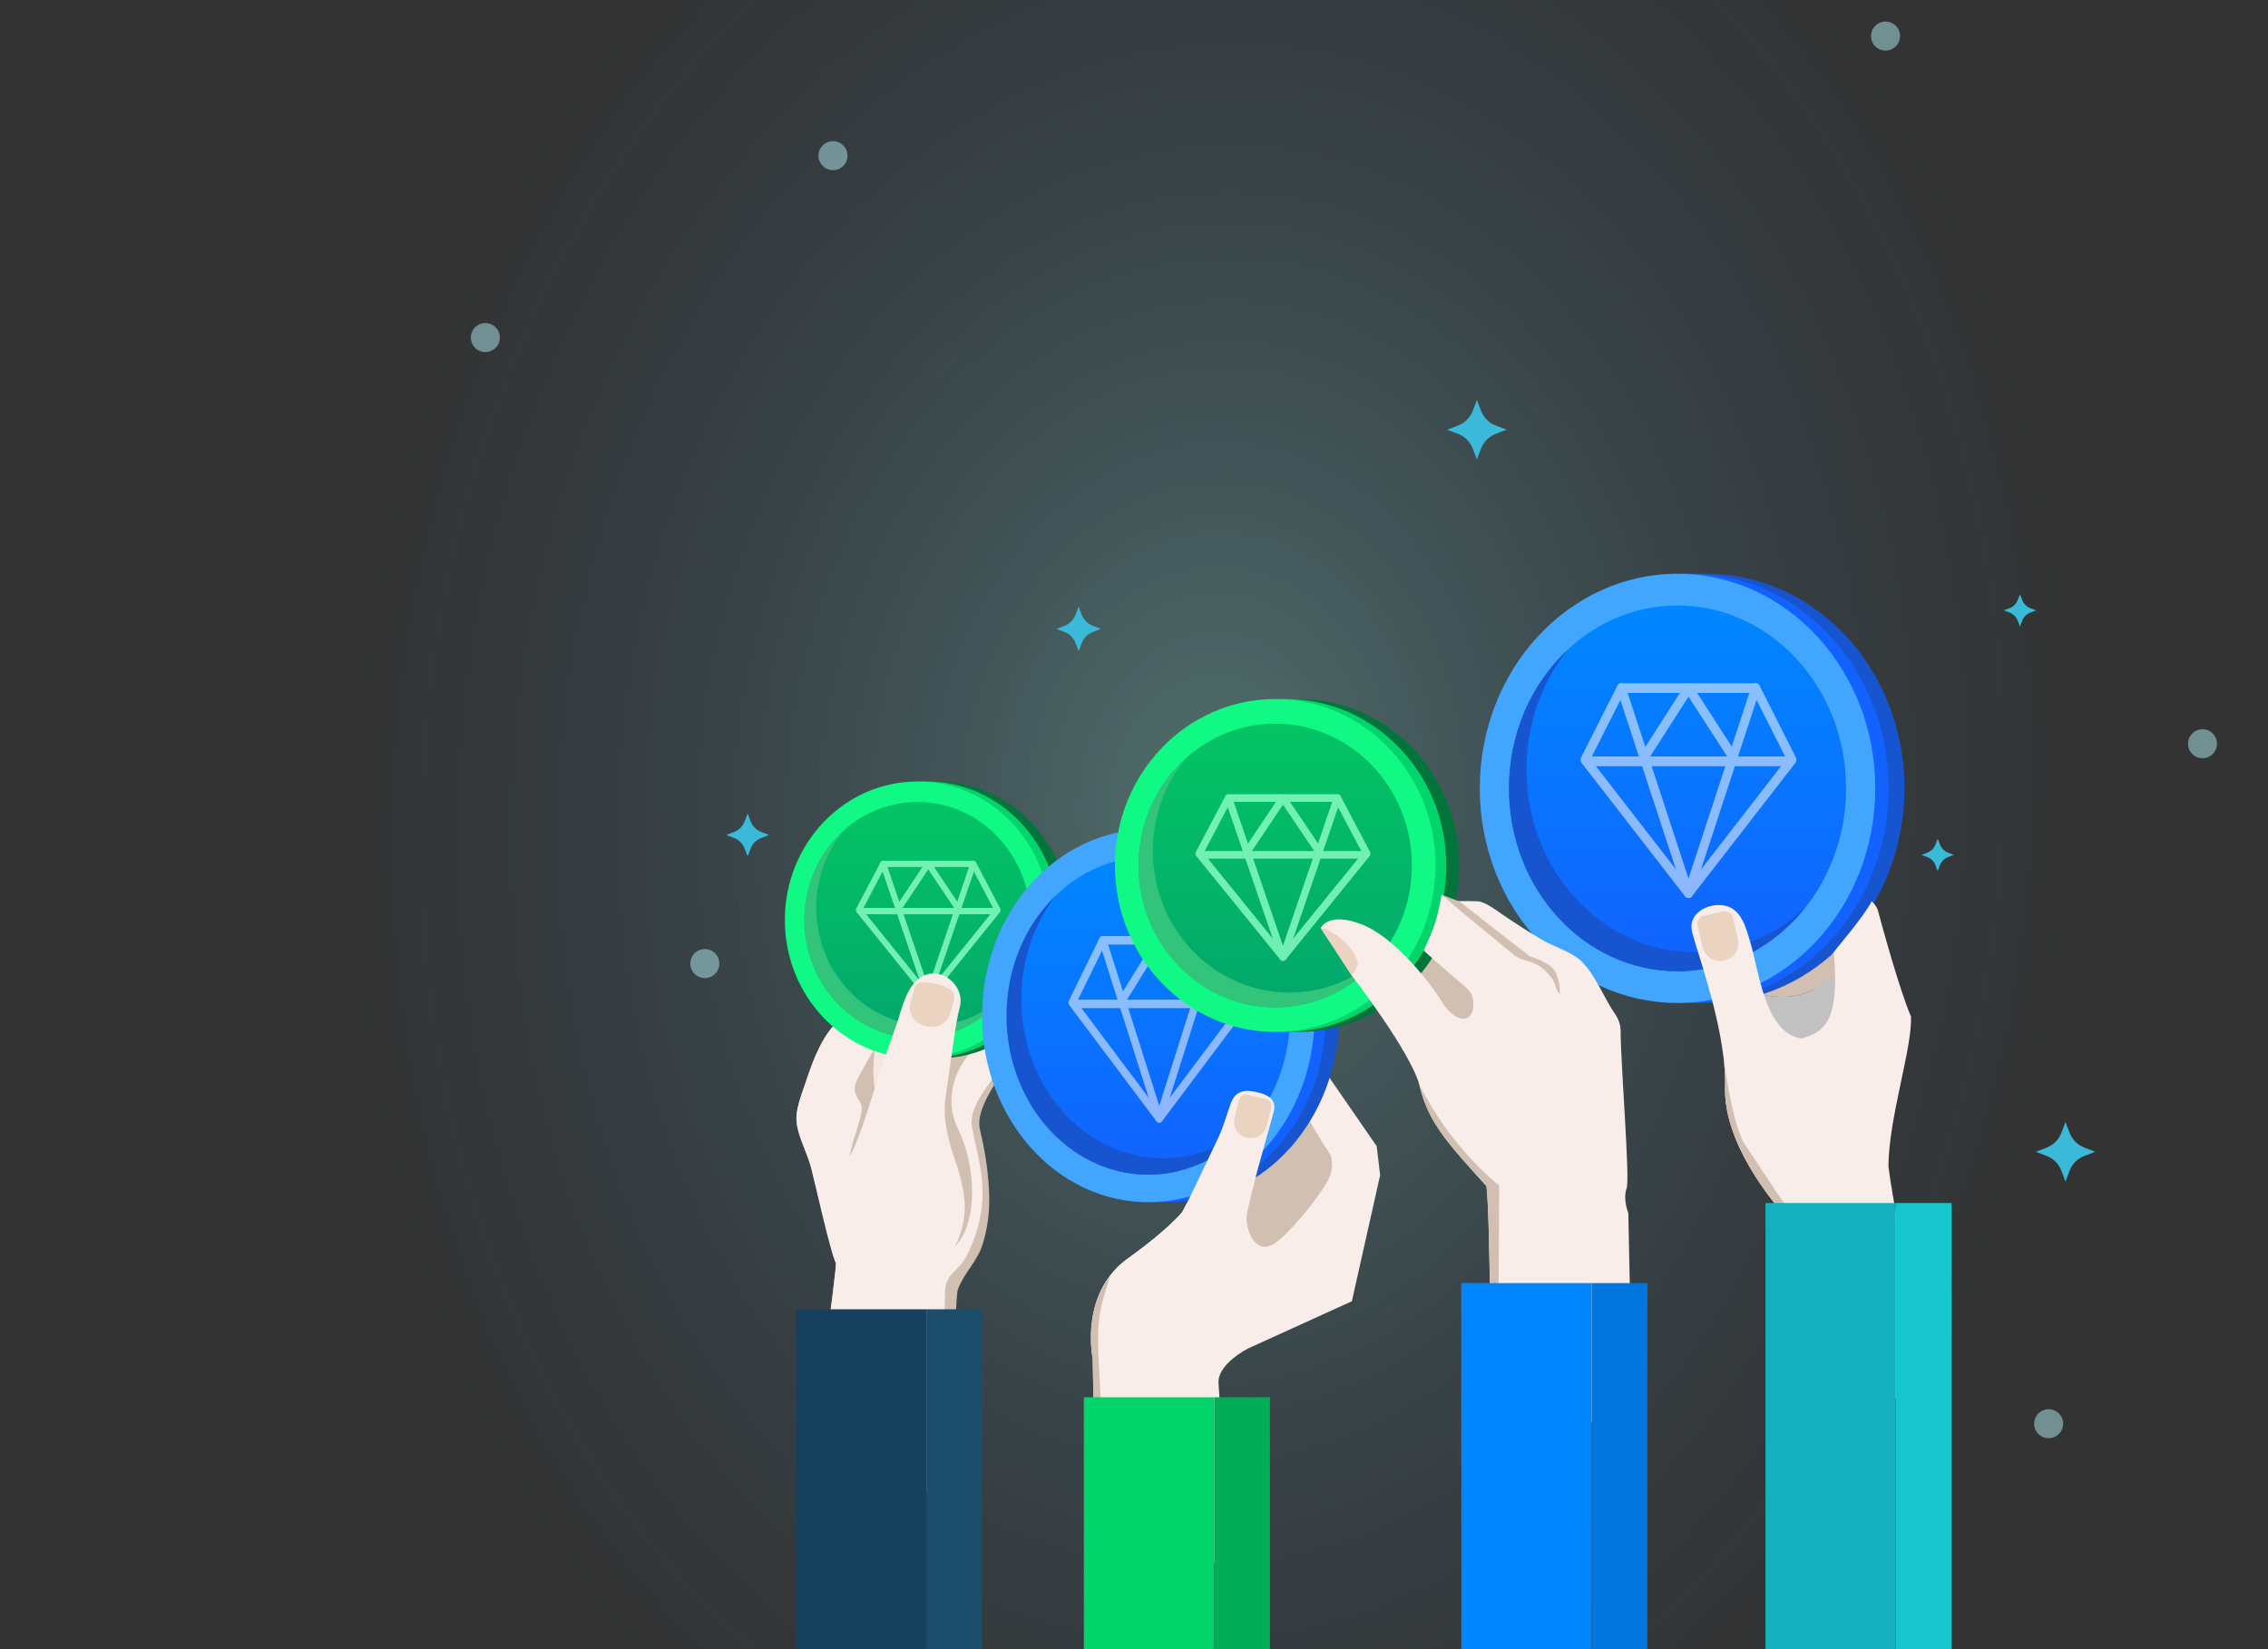<svg width="737" height="536" viewBox="0 0 737 536" fill="none" xmlns="http://www.w3.org/2000/svg">
<rect x="0" y="0" width="737" height="536" fill="#333333" stroke="none"/>
<rect opacity="0.3" y="-47" width="788" height="617" fill="url(#paint0_radial)"/>
<g style="mix-blend-mode:overlay" opacity="0.5">
<path d="M229.054 317.889C229.987 317.887 230.898 317.608 231.672 317.088C232.446 316.568 233.049 315.83 233.404 314.968C233.759 314.105 233.85 313.157 233.667 312.243C233.483 311.328 233.033 310.489 232.373 309.83C231.712 309.172 230.872 308.724 229.957 308.543C229.042 308.362 228.094 308.456 227.233 308.814C226.371 309.171 225.635 309.776 225.117 310.551C224.6 311.327 224.323 312.238 224.323 313.171C224.323 313.792 224.446 314.406 224.684 314.98C224.922 315.553 225.27 316.074 225.71 316.512C226.149 316.95 226.671 317.297 227.245 317.534C227.819 317.77 228.434 317.891 229.054 317.889Z" fill="#B2EBF2"/>
</g>
<g style="mix-blend-mode:overlay" opacity="0.5">
<path d="M270.683 55.313C271.616 55.313 272.528 55.036 273.304 54.518C274.08 53.999 274.685 53.263 275.042 52.4C275.399 51.538 275.492 50.59 275.31 49.675C275.128 48.759 274.679 47.919 274.019 47.259C273.359 46.599 272.518 46.15 271.603 45.968C270.688 45.786 269.739 45.879 268.877 46.236C268.015 46.593 267.278 47.198 266.76 47.974C266.242 48.75 265.965 49.662 265.965 50.595C265.965 51.846 266.462 53.046 267.347 53.931C268.232 54.816 269.432 55.313 270.683 55.313Z" fill="#B2EBF2"/>
</g>
<g style="mix-blend-mode:overlay" opacity="0.5">
<path d="M157.718 114.436C158.651 114.436 159.563 114.159 160.339 113.641C161.115 113.122 161.72 112.386 162.077 111.523C162.434 110.661 162.527 109.713 162.345 108.798C162.163 107.882 161.714 107.042 161.054 106.382C160.394 105.722 159.554 105.273 158.638 105.091C157.723 104.909 156.775 105.002 155.913 105.359C155.05 105.716 154.314 106.321 153.795 107.097C153.277 107.873 153 108.785 153 109.718C153 110.969 153.497 112.169 154.382 113.054C155.267 113.939 156.467 114.436 157.718 114.436Z" fill="#B2EBF2"/>
</g>
<g style="mix-blend-mode:overlay" opacity="0.5">
<path d="M715.718 246.436C716.651 246.436 717.563 246.159 718.339 245.641C719.115 245.122 719.72 244.386 720.077 243.523C720.434 242.661 720.527 241.713 720.345 240.798C720.163 239.882 719.714 239.042 719.054 238.382C718.394 237.722 717.554 237.273 716.638 237.091C715.723 236.909 714.775 237.002 713.912 237.359C713.05 237.716 712.314 238.321 711.795 239.097C711.277 239.873 711 240.785 711 241.718C710.998 242.338 711.119 242.952 711.356 243.525C711.592 244.099 711.94 244.619 712.378 245.058C712.816 245.496 713.337 245.844 713.91 246.08C714.484 246.317 715.098 246.438 715.718 246.436Z" fill="#B2EBF2"/>
</g>
<g style="mix-blend-mode:overlay" opacity="0.5">
<path d="M665.718 467.436C666.651 467.436 667.563 467.159 668.339 466.641C669.115 466.122 669.72 465.386 670.077 464.523C670.434 463.661 670.527 462.713 670.345 461.798C670.163 460.882 669.714 460.042 669.054 459.382C668.394 458.722 667.554 458.273 666.638 458.091C665.723 457.909 664.775 458.002 663.912 458.359C663.05 458.716 662.314 459.321 661.795 460.097C661.277 460.873 661 461.785 661 462.718C661 463.969 661.497 465.169 662.382 466.054C663.267 466.939 664.467 467.436 665.718 467.436Z" fill="#B2EBF2"/>
</g>
<g style="mix-blend-mode:overlay" opacity="0.5">
<path d="M612.718 16.436C613.651 16.436 614.563 16.159 615.339 15.641C616.115 15.122 616.72 14.386 617.077 13.523C617.434 12.661 617.527 11.713 617.345 10.798C617.163 9.882 616.714 9.042 616.054 8.382C615.394 7.722 614.554 7.273 613.638 7.091C612.723 6.909 611.775 7.002 610.912 7.359C610.05 7.716 609.314 8.321 608.795 9.097C608.277 9.873 608 10.785 608 11.718C607.998 12.338 608.119 12.952 608.356 13.525C608.592 14.099 608.94 14.62 609.378 15.058C609.817 15.496 610.337 15.844 610.91 16.08C611.484 16.317 612.098 16.438 612.718 16.436Z" fill="#B2EBF2"/>
</g>
<path d="M262.796 478.083C262.796 478.083 282.515 488.125 304.567 484.418C305.55 484.249 306.54 484.052 307.537 483.833C308.205 483.685 308.872 483.523 309.532 483.354C310.02 483.22 309.949 422.858 311.269 419.116C313.135 413.88 317.555 409.968 319.234 404.647C320.799 399.686 321.509 394.809 321.459 389.594C321.373 381.989 320.189 374.434 318.423 367.042C318.308 366.576 318.251 366.097 318.23 365.611C317.928 359.783 323.389 352.249 326.288 347.478C328.943 343.115 332.617 339.697 335.488 335.553C335.904 334.961 336.284 334.362 336.65 333.749C338.272 331.043 339.721 325.771 338.049 322.769C337.992 322.663 337.856 322.529 337.64 322.374C336.047 321.183 330.63 318.801 329.984 319.337C329.804 319.485 323.884 324.369 323.884 324.369L319.88 327.322L309.253 317.779C309.253 317.779 296.659 322.233 286.397 325.969C279.645 328.442 273.911 330.578 273.438 330.937C267.252 335.694 264.016 345.406 262.58 349.521C259.172 359.367 257.923 362.242 259.445 367.704C260.715 372.257 262.602 375.555 263.743 380.15C266.011 389.326 267.991 398.615 270.61 407.699C270.661 407.861 271.543 410.504 271.601 410.461C272.411 409.714 262.796 478.083 262.796 478.083Z" fill="#D1BFB1"/>
<path d="M262.79 478.083C262.79 478.083 282.509 488.125 304.56 484.418C305.544 484.249 306.534 484.052 307.531 483.833C307.61 483.615 307.768 483.411 307.732 483.185C306.397 475.172 306.763 421.124 307.237 418.376C307.689 415.648 309.289 413.88 311.234 412.089C313.057 410.412 314.155 408.129 315.195 405.888C317.47 400.968 318.826 395.641 319.214 390.249C319.802 382.053 317.405 374.385 315.862 366.45C314.757 360.748 320.089 353.983 323.211 349.691C326.892 344.63 330.566 339.584 334.247 334.524C335.74 332.48 337.268 330.345 337.742 327.871C338.201 325.461 337.369 323.171 335.524 321.536C334.706 320.803 331.097 318.421 329.978 319.33C329.798 319.478 323.878 324.362 323.878 324.362L319.874 327.315L309.246 317.779C309.246 317.779 274.608 330.035 273.439 330.937C267.253 335.694 264.017 345.406 262.581 349.521C259.173 359.367 257.924 362.242 259.446 367.704C260.716 372.257 262.603 375.555 263.744 380.15C266.012 389.326 267.992 398.615 270.611 407.699C270.661 407.861 271.544 410.504 271.602 410.461C272.405 409.714 262.79 478.083 262.79 478.083Z" fill="#F8EDE8"/>
<path d="M275.131 396.161C274.772 395.195 274.549 394.159 274.47 393.046C274.025 386.618 275.26 379.641 276.623 373.369C277.463 369.521 279.063 365.814 279.852 361.987C280.634 358.224 279.034 358.485 277.9 355.053C277.003 352.346 279.974 348.611 281.151 346.137C282.041 344.27 285.521 339.224 285.098 337.131C285.134 337.3 288.363 353.34 288.363 353.34C291.7 351.437 295.036 349.548 298.373 347.646C301.696 345.757 305.018 343.875 308.341 341.986C311.024 340.457 312.574 337.518 315.014 335.531C317.468 333.536 320.274 331.958 323.274 330.915C324.034 330.647 324.838 330.414 325.649 330.464C326.46 330.513 327.292 330.908 327.665 331.612C328.153 332.55 327.701 333.741 326.919 334.453C326.137 335.178 325.089 335.538 324.099 335.954C319.226 337.998 315.107 341.662 312.424 346.13C308.879 352.043 307.982 359.88 310.996 366.131C313.321 370.952 314.878 376.132 315.495 381.431C316.342 388.754 316.048 397.866 311.29 403.991C307.867 408.395 302.263 408.994 297.039 409.044C292.424 409.086 287.896 407.641 283.986 405.273C280.182 402.962 276.594 400.136 275.131 396.161Z" fill="#D1BFB1"/>
<path d="M289.466 354.405C299.232 345.321 323.702 338.45 335.485 335.546C335.901 334.954 336.281 334.355 336.647 333.742C338.269 331.036 339.719 325.764 338.047 322.762C337.989 322.656 337.853 322.522 337.638 322.367C336.044 321.176 330.627 318.794 329.981 319.33C329.801 319.478 323.881 324.362 323.881 324.362L319.877 327.315L309.242 317.779C309.242 317.779 296.649 322.233 286.387 325.969C283.546 342.009 281.271 362.017 289.466 354.405Z" fill="#F4E7E1"/>
<path d="M347.609 298.997C347.609 323.854 328.31 344.002 304.507 344.002C280.704 344.002 261.406 323.854 261.406 298.997C261.406 274.142 280.704 253.994 304.507 253.994C328.31 253.994 347.609 274.142 347.609 298.997Z" fill="#00743A"/>
<path d="M344.134 298.997C344.134 323.854 324.836 344.002 301.035 344.002C277.23 344.002 257.934 323.854 257.934 298.997C257.934 274.142 277.23 253.994 301.035 253.994C324.836 253.994 344.134 274.142 344.134 298.997Z" fill="#00D46A"/>
<path d="M341.241 298.997C341.241 323.854 321.943 344.002 298.14 344.002C274.337 344.002 255.041 323.854 255.041 298.997C255.041 274.142 274.337 253.994 298.14 253.994C321.943 253.994 341.241 274.142 341.241 298.997Z" fill="#11F985"/>
<path d="M334.872 298.998C334.872 320.181 318.427 337.351 298.139 337.351C277.854 337.351 261.406 320.181 261.406 298.998C261.406 277.817 277.854 260.645 298.139 260.645C318.427 260.647 334.872 277.817 334.872 298.998Z" fill="url(#paint1_linear)"/>
<path d="M301.959 333.359C281.674 333.359 265.228 316.192 265.228 295.006C265.228 285.43 268.596 276.683 274.154 269.963C266.35 276.994 261.406 287.389 261.406 298.997C261.406 320.18 277.854 337.35 298.139 337.35C309.256 337.35 319.209 332.188 325.947 324.04C319.509 329.843 311.13 333.359 301.959 333.359Z" fill="#33C47B"/>
<g opacity="0.8" clip-path="url(#clip0)">
<path d="M301.64 324.786C301.352 324.786 301.077 324.653 300.889 324.422L278.343 296.454C278.082 296.131 278.039 295.672 278.233 295.304L286.138 280.273C286.31 279.945 286.64 279.74 286.996 279.74H316.283C316.642 279.74 316.971 279.945 317.142 280.273L325.045 295.304C325.241 295.674 325.196 296.131 324.935 296.454L302.389 324.422C302.203 324.653 301.928 324.786 301.64 324.786ZM280.278 295.672L301.64 322.173L323.002 295.672L315.703 281.788H287.577L280.278 295.672Z" fill="#8DFFC6"/>
<path d="M323.694 297.145H279.582C279.041 297.145 278.602 296.687 278.602 296.121C278.602 295.556 279.041 295.098 279.582 295.098H323.694C324.235 295.098 324.675 295.556 324.675 296.121C324.675 296.687 324.235 297.145 323.694 297.145Z" fill="#8DFFC6"/>
<path d="M311.562 296.569C311.254 296.569 310.95 296.417 310.76 296.133L301.642 282.552L292.639 296.061C292.333 296.526 291.719 296.639 291.276 296.317C290.829 295.994 290.721 295.357 291.031 294.892L300.834 280.178C301.016 279.904 301.316 279.74 301.636 279.74H301.638C301.957 279.74 302.255 279.902 302.44 280.176L312.364 294.958C312.676 295.422 312.568 296.059 312.125 296.383C311.956 296.508 311.758 296.569 311.562 296.569Z" fill="#8DFFC6"/>
<path d="M301.639 324.787C301.223 324.787 300.855 324.515 300.715 324.107L286.072 281.109C285.892 280.575 286.158 279.989 286.666 279.801C287.18 279.604 287.739 279.889 287.919 280.421L301.639 320.708L315.359 280.421C315.539 279.891 316.098 279.608 316.612 279.801C317.121 279.989 317.388 280.575 317.206 281.109L302.562 324.107C302.423 324.515 302.054 324.787 301.639 324.787Z" fill="#8DFFC6"/>
</g>
<path d="M276.088 375.78C271.316 382.665 272.221 390.594 274.373 398.339C275.328 401.771 276.734 405.203 279.253 407.769C282.848 411.433 290.591 410.144 295.248 412.025C306.902 416.747 313.417 402.095 313.496 392.849C313.547 387.373 312.054 381.954 310.267 376.816C308.093 370.565 306.285 363.221 307.268 356.604C307.842 352.777 308.337 348.936 308.932 345.102C309.851 339.147 310.447 332.917 311.946 327.088C313.432 321.281 307.347 314.812 301.147 316.743C294.631 318.772 293.102 328.096 291.151 333.523C289.199 338.921 287.29 344.327 285.417 349.753C285.41 349.76 279.145 371.368 276.088 375.78Z" fill="#F8EDE8"/>
<path d="M310.091 324.713C309.696 326.101 309.18 327.962 308.756 329.491C307.974 332.282 304.996 334.178 301.681 333.727C297.555 333.163 294.842 329.547 295.782 326.214L297.167 321.231C297.533 319.949 298.839 319.089 300.368 319.181C301.516 319.244 302.858 319.42 304.314 319.801C305.922 320.216 307.278 320.78 308.383 321.337C309.747 322.028 310.45 323.43 310.091 324.713Z" fill="#EAD4C1"/>
<path d="M301.018 425.535H258.666V536.999H301.018V425.535Z" fill="#16405E"/>
<path d="M319.141 425.535H301.021V536.999H319.141V425.535Z" fill="#1C4D6B"/>
<path d="M396.591 370.895C396.591 370.895 383.165 359.929 382.505 354.685C382.117 351.669 383.832 349.4 385.354 348.011C386.451 347.011 388.145 346.996 389.272 347.969L406.515 362.868L426.299 359.527L436.087 382.439L418.248 413.37C418.248 413.37 397.667 406.069 397.431 405.005C397.194 403.948 402.325 376.096 402.325 376.096L396.591 370.895Z" fill="#D1BFB1"/>
<path d="M395.847 343.254C395.847 343.254 388.93 343.078 391.362 351.768C393.802 360.457 418.681 376.519 418.681 376.519C418.681 376.519 428.239 367.082 428.526 366.307C428.813 365.524 395.847 343.254 395.847 343.254Z" fill="#D1BFB1"/>
<path d="M448.485 381.965L439.293 422.926L405.616 438.247C401.346 440.467 395.627 444.872 395.957 449.608L400.069 508.222L357.365 507.151C356.167 507.123 355.076 441.595 355.076 441.595C355.076 441.595 353.498 434.195 355.514 425.773C355.564 425.59 355.607 425.399 355.665 425.216C355.708 425.026 355.765 424.829 355.815 424.645C355.873 424.462 355.923 424.272 355.98 424.074C356.088 423.701 356.203 423.327 356.339 422.94C356.411 422.75 356.468 422.559 356.533 422.369C356.676 421.981 356.82 421.608 356.978 421.227C357.057 421.037 357.129 420.84 357.215 420.649C357.351 420.332 357.494 420.008 357.638 419.684C357.76 419.43 357.882 419.183 358.011 418.944C358.191 418.577 358.384 418.225 358.578 417.873C359.21 416.738 359.941 415.624 360.774 414.546C361.441 413.672 362.173 412.834 362.991 412.016C363.192 411.812 363.4 411.6 363.623 411.396C364.678 410.395 365.84 409.451 367.146 408.57C379.761 399.471 384.16 393.96 384.16 393.96C388.143 386.398 392.621 379.09 396.33 371.387C398.139 367.638 399.603 363.825 400.995 359.914C401.942 357.236 403.04 354.557 406.484 354.642C412.067 354.79 414.787 357.997 413.89 361.499C413.007 365.009 405.114 391.881 405.013 395.793C405.013 395.948 405.013 396.11 405.02 396.258C405.02 396.406 405.028 396.54 405.042 396.695C405.049 396.751 405.056 396.8 405.049 396.85C405.064 396.998 405.085 397.153 405.107 397.301C405.128 397.47 405.157 397.66 405.193 397.836C405.229 398.041 405.272 398.245 405.315 398.443C405.351 398.626 405.394 398.802 405.444 398.978C405.444 398.999 405.451 399.013 405.458 399.027C405.501 399.225 405.566 399.429 405.623 399.619C405.681 399.796 405.738 399.979 405.795 400.148C405.803 400.176 405.81 400.19 405.817 400.211C407.066 403.707 409.792 406.864 413.99 404.257C418.418 401.508 427.782 390.274 431.5 383.706C432.892 381.247 433.509 377.039 431.93 374.692C426.957 367.264 416.947 350.604 416.767 342.647C416.753 341.738 417.076 340.864 417.686 340.188C418.411 339.391 419.064 338.743 419.638 338.235C419.659 338.214 419.688 338.193 419.71 338.165C420.047 337.876 420.42 337.672 420.815 337.524C420.886 337.488 420.965 337.467 421.037 337.446C422.508 337.016 424.18 337.594 425.048 338.99L430.394 347.665L431.916 350.132L431.995 350.251L447.365 372.529L448.485 381.965Z" fill="#F8EDE8"/>
<path d="M430.779 348.454C429.976 348.905 429.136 349.18 428.289 349.159C427.967 348.997 427.514 348.75 426.991 348.419C422.498 345.516 421.293 339.581 421.006 337.446C422.477 337.016 424.149 337.594 425.017 338.99L430.363 347.665C430.507 347.926 430.636 348.194 430.779 348.454Z" fill="#EAD4C1"/>
<path d="M435.144 330.153C435.144 363.614 410.957 390.737 381.124 390.737C351.291 390.737 327.104 363.614 327.104 330.153C327.104 296.695 351.291 269.572 381.124 269.572C410.957 269.572 435.144 296.695 435.144 330.153Z" fill="#1755D0"/>
<path d="M430.787 330.153C430.787 363.614 406.601 390.737 376.771 390.737C346.935 390.737 322.751 363.614 322.751 330.153C322.751 296.695 346.935 269.572 376.771 269.572C406.601 269.572 430.787 296.695 430.787 330.153Z" fill="#1262FF"/>
<path d="M427.163 330.153C427.163 363.614 402.977 390.737 373.144 390.737C343.311 390.737 319.127 363.614 319.127 330.153C319.127 296.695 343.311 269.572 373.144 269.572C402.977 269.572 427.163 296.695 427.163 330.153Z" fill="#42A6FF"/>
<path d="M419.181 330.153C419.181 358.669 398.569 381.782 373.143 381.782C347.719 381.782 327.104 358.669 327.104 330.153C327.104 301.64 347.719 278.523 373.143 278.523C398.569 278.526 419.181 301.64 419.181 330.153Z" fill="url(#paint2_linear)"/>
<path d="M377.93 376.409C352.507 376.409 331.895 353.299 331.895 324.78C331.895 311.889 336.116 300.114 343.081 291.068C333.301 300.533 327.104 314.527 327.104 330.153C327.104 358.669 347.719 381.782 373.143 381.782C387.075 381.782 399.55 374.833 407.995 363.864C399.926 371.676 389.424 376.409 377.93 376.409Z" fill="#1755D0"/>
<g opacity="0.6" clip-path="url(#clip1)">
<path d="M376.702 364.871C376.341 364.871 375.997 364.692 375.761 364.38L347.503 326.732C347.177 326.297 347.123 325.679 347.366 325.183L357.273 304.949C357.49 304.508 357.902 304.232 358.35 304.232H395.055C395.505 304.232 395.918 304.508 396.131 304.949L406.036 325.183C406.282 325.682 406.226 326.297 405.899 326.732L377.641 364.38C377.408 364.692 377.064 364.871 376.702 364.871ZM349.929 325.679L376.702 361.354L403.476 325.679L394.328 306.989H359.077L349.929 325.679Z" fill="#E1EBFF"/>
<path d="M404.344 327.661H349.057C348.379 327.661 347.828 327.043 347.828 326.282C347.828 325.522 348.379 324.904 349.057 324.904H404.344C405.022 324.904 405.572 325.522 405.572 326.282C405.572 327.043 405.022 327.661 404.344 327.661Z" fill="#E1EBFF"/>
<path d="M389.139 326.886C388.753 326.886 388.372 326.682 388.134 326.299L376.705 308.017L365.422 326.203C365.038 326.829 364.269 326.98 363.714 326.547C363.154 326.112 363.019 325.255 363.407 324.629L375.693 304.822C375.921 304.453 376.297 304.232 376.698 304.232H376.7C377.101 304.232 377.474 304.45 377.705 304.82L390.144 324.717C390.534 325.343 390.399 326.2 389.844 326.636C389.633 326.804 389.384 326.886 389.139 326.886Z" fill="#E1EBFF"/>
<path d="M376.701 364.871C376.18 364.871 375.718 364.505 375.544 363.956L357.191 306.074C356.965 305.354 357.299 304.566 357.935 304.312C358.579 304.048 359.279 304.431 359.505 305.148L376.701 359.381L393.897 305.148C394.123 304.434 394.823 304.053 395.467 304.312C396.106 304.566 396.44 305.354 396.211 306.074L377.858 363.956C377.684 364.505 377.222 364.871 376.701 364.871Z" fill="#E1EBFF"/>
</g>
<path d="M413.867 361.486C412.984 364.996 405.091 391.868 404.991 395.779C404.991 395.934 404.991 396.097 404.998 396.245C404.998 396.393 405.005 396.526 405.019 396.681C405.026 396.738 405.034 396.787 405.026 396.837C405.048 396.985 405.062 397.147 405.084 397.288C405.113 397.471 405.141 397.647 405.17 397.823C405.206 398.028 405.249 398.232 405.292 398.429C405.328 398.605 405.371 398.789 405.421 398.965C405.421 398.986 405.428 399 405.435 399.014C405.493 399.212 405.543 399.416 405.6 399.606C405.658 399.782 405.715 399.966 405.773 400.135C405.78 400.163 405.787 400.177 405.794 400.198C395.899 416.795 378.002 424.59 358.656 425.647C357.608 425.71 356.568 425.746 355.513 425.767C355.563 425.583 355.606 425.393 355.663 425.21C355.706 425.02 355.764 424.822 355.814 424.639C355.871 424.456 355.922 424.266 355.979 424.068C356.094 423.695 356.209 423.321 356.338 422.934C356.41 422.743 356.467 422.553 356.532 422.363C356.675 421.975 356.819 421.602 356.977 421.221C357.056 421.031 357.127 420.833 357.213 420.643C357.35 420.326 357.493 420.002 357.637 419.678C357.759 419.424 357.881 419.177 358.01 418.938C358.189 418.571 358.383 418.219 358.577 417.866C359.208 416.732 359.94 415.618 360.773 414.54C361.44 413.666 362.172 412.827 362.99 412.01C363.191 411.806 363.399 411.594 363.621 411.39C364.676 410.389 365.839 409.445 367.145 408.564C379.76 399.465 384.159 393.954 384.159 393.954C388.142 386.392 392.002 377.843 395.712 370.148C397.52 366.398 398.597 362.374 399.996 358.47C400.943 355.792 403.082 354.164 406.483 354.636C413.293 355.587 414.764 357.983 413.867 361.486Z" fill="#F8EDE8"/>
<path d="M402.603 357.476L401.183 363.1C400.508 365.743 401.828 368.59 404.412 369.577C407.497 370.746 410.863 368.956 411.638 365.905L413.123 360.048C413.439 358.801 412.671 357.539 411.401 357.236L405.481 355.792C404.204 355.467 402.919 356.228 402.603 357.476Z" fill="#EAD4C1"/>
<path d="M360.76 507.243L357.365 507.152C356.167 507.123 355.076 441.595 355.076 441.595C355.076 441.595 353.498 434.195 355.514 425.774C355.564 425.59 355.607 425.4 355.665 425.217C355.708 425.027 355.765 424.829 355.815 424.646C355.873 424.463 355.923 424.272 355.98 424.075C356.088 423.702 356.203 423.328 356.339 422.941C356.411 422.75 356.468 422.56 356.533 422.37C356.676 421.982 356.82 421.609 356.978 421.228C357.057 421.038 357.129 420.84 357.215 420.65C357.351 420.333 357.494 420.009 357.638 419.685C357.76 419.431 357.882 419.184 358.011 418.945C358.191 418.578 358.384 418.226 358.578 417.873C359.21 416.739 359.941 415.625 360.774 414.547C359.977 417.556 357.825 423.49 357.258 427.923C356.253 435.704 357.179 443.611 357.796 456.846C359.073 484.952 360.121 499.808 360.76 507.243Z" fill="#D1BFB1"/>
<path d="M394.556 454.133H352.204V536.998H394.556V454.133Z" fill="#00D46A"/>
<path d="M412.679 454.133H394.56V536.998H412.679V454.133Z" fill="#00AE57"/>
<path d="M583.061 323.691C590.502 322.12 596.314 318.102 600.491 311.64C602.292 308.37 603.368 304.973 603.928 301.52C602.005 291.773 597.721 283.978 591.7 282.491C574.808 278.326 560.614 283.4 560.614 283.4C560.614 283.4 562.394 303.747 569.821 322.38C574.119 323.945 578.999 324.389 583.061 323.691Z" fill="#D1BFB1"/>
<path d="M560.614 283.392L584.431 303.421C584.431 303.421 592.547 322.949 589.548 339.962C605.213 345.339 612.044 311.92 612.044 311.92C612.044 311.92 596.135 283.624 594.894 283.617C593.659 283.61 566.111 264.37 560.614 283.392Z" fill="#D1BFB1"/>
<path d="M603.929 301.512C603.37 304.965 602.293 308.369 600.492 311.632C596.316 318.095 590.503 322.112 583.062 323.683C579 324.388 574.121 323.937 569.822 322.365C573.841 332.45 579.51 342.035 587.439 347.638C603.154 343.057 607.402 319.109 603.929 301.512Z" fill="#C1C1C1"/>
<path d="M586.699 274.647C585.665 274.555 584.474 274.435 583.204 274.287C581.876 277.409 581.015 280.771 580.061 284.104C581.023 280.771 581.884 277.416 583.204 274.287C579.078 273.829 573.918 273.117 569.627 272.497C564.834 271.806 561.117 271.229 561.117 271.229C561.117 271.229 552.871 269.953 555.283 279.305C557.758 282.66 563.277 284.414 568.486 285.345C573.273 286.19 577.779 286.338 579.379 286.367C579.781 286.367 580.011 286.367 580.011 286.367C580.011 286.367 583.713 290.983 590.495 299.736C592.647 293.759 594.535 287.79 595.568 281.814C593.021 279.693 590.071 277.311 586.699 274.647Z" fill="#F8EDE8"/>
<path d="M618.878 256.229C618.878 294.75 590.105 325.974 554.616 325.974C519.126 325.974 490.354 294.75 490.354 256.229C490.354 217.711 519.126 186.486 554.616 186.486C590.105 186.486 618.878 217.711 618.878 256.229Z" fill="#1755D0"/>
<path d="M613.696 256.229C613.696 294.75 584.923 325.974 549.437 325.974C513.944 325.974 485.175 294.75 485.175 256.229C485.175 217.711 513.944 186.486 549.437 186.486C584.923 186.486 613.696 217.711 613.696 256.229Z" fill="#1262FF"/>
<path d="M609.385 256.229C609.385 294.75 580.612 325.974 545.122 325.974C509.633 325.974 480.863 294.75 480.863 256.229C480.863 217.711 509.633 186.486 545.122 186.486C580.612 186.486 609.385 217.711 609.385 256.229Z" fill="#42A6FF"/>
<path d="M599.888 256.228C599.888 289.057 575.369 315.665 545.121 315.665C514.877 315.665 490.354 289.057 490.354 256.228C490.354 223.403 514.877 196.791 545.121 196.791C575.369 196.795 599.888 223.403 599.888 256.228Z" fill="url(#paint3_linear)"/>
<path d="M550.817 309.481C520.572 309.481 496.052 282.876 496.052 250.044C496.052 235.204 501.074 221.648 509.359 211.234C497.725 222.13 490.354 238.24 490.354 256.229C490.354 289.058 514.876 315.666 545.121 315.666C561.695 315.666 576.536 307.666 586.581 295.039C576.983 304.032 564.49 309.481 550.817 309.481Z" fill="#1755D0"/>
<g opacity="0.6" clip-path="url(#clip2)">
<path d="M548.685 291.869C548.255 291.869 547.846 291.663 547.566 291.305L513.95 247.963C513.561 247.461 513.497 246.751 513.786 246.18L525.572 222.886C525.829 222.378 526.32 222.061 526.852 222.061H570.518C571.053 222.061 571.544 222.378 571.798 222.886L583.581 246.18C583.874 246.754 583.806 247.461 583.418 247.963L549.802 291.305C549.524 291.663 549.115 291.869 548.685 291.869ZM516.835 246.751L548.685 287.82L580.535 246.751L569.653 225.234H527.718L516.835 246.751Z" fill="#E1EBFF"/>
<path d="M581.568 249.033H515.797C514.991 249.033 514.336 248.322 514.336 247.446C514.336 246.57 514.991 245.859 515.797 245.859H581.568C582.374 245.859 583.029 246.57 583.029 247.446C583.029 248.322 582.374 249.033 581.568 249.033Z" fill="#E1EBFF"/>
<path d="M563.479 248.141C563.02 248.141 562.567 247.906 562.283 247.465L548.688 226.417L535.265 247.354C534.809 248.074 533.894 248.248 533.233 247.75C532.567 247.249 532.406 246.262 532.868 245.542L547.483 222.74C547.755 222.314 548.202 222.061 548.679 222.061H548.682C549.158 222.061 549.603 222.311 549.877 222.736L564.674 245.643C565.139 246.364 564.978 247.35 564.318 247.852C564.066 248.045 563.771 248.141 563.479 248.141Z" fill="#E1EBFF"/>
<path d="M548.683 291.868C548.064 291.868 547.514 291.446 547.307 290.815L525.474 224.179C525.205 223.351 525.602 222.443 526.359 222.151C527.125 221.847 527.958 222.288 528.227 223.113L548.683 285.547L569.139 223.113C569.408 222.291 570.241 221.853 571.007 222.151C571.767 222.443 572.165 223.351 571.893 224.179L550.06 290.815C549.853 291.446 549.303 291.868 548.683 291.868Z" fill="#E1EBFF"/>
</g>
<path d="M613.652 379.057C613.767 363.249 621.345 340.979 621.008 330.429C617.26 321.855 611.276 299.773 610.282 296.067C610.185 295.705 610.061 295.365 609.876 295.039C609.549 294.46 608.946 293.511 608.234 292.939C605.582 298.132 596.134 308.882 595.638 309.816C595.142 310.75 595.203 309.323 595.97 310.317C597.886 333.045 592.067 335.524 585.444 337.505C585.343 337.491 585.25 337.477 585.15 337.462C573.453 335.609 571.48 315.058 568.817 306.39C567.296 301.407 565.868 294.945 559.682 294.212C554.803 293.641 548.718 296.869 549.758 302.387C550.576 306.721 557.881 326.067 559.998 343.192C559.998 343.192 559.998 343.213 560.005 343.256C560.02 343.319 560.027 343.382 560.034 343.446C560.048 343.559 560.063 343.693 560.091 343.862C560.465 347.089 560.644 350.226 560.558 353.15C560.02 371.798 576.094 390.404 579.373 394.477C582.645 398.558 580.091 456.291 580.091 456.291L582.265 456.171L628.836 453.768C628.836 453.768 616.401 400.968 613.652 379.057Z" fill="#F8EDE8"/>
<path d="M551.616 300.864L553.188 307.615C553.862 310.491 556.553 312.598 559.538 312.323C563.162 311.992 565.566 308.609 564.777 305.233L563.148 298.277C562.811 296.804 561.318 295.888 559.825 296.226L553.697 297.601C552.205 297.939 551.279 299.398 551.616 300.864Z" fill="#EAD4C1"/>
<path d="M582.269 456.171L580.095 456.291C580.095 456.291 582.65 398.564 579.377 394.477C576.098 390.403 560.024 371.798 560.562 353.15C560.648 350.225 560.462 347.089 560.096 343.861C560.605 347.688 563.282 366.66 567.257 372.397C571.678 378.775 577.124 387.472 579.578 390.735C582.032 393.998 583.353 402.645 583.353 422.646C583.353 436.269 582.7 449.271 582.269 456.171Z" fill="#D1BFB1"/>
<path d="M616.056 390.994H573.704V536.998H616.056V390.994Z" fill="#14B0BF"/>
<path d="M634.178 390.994H616.059V536.998H634.178V390.994Z" fill="#17C5CC"/>
<path d="M465.139 294.565C464.824 294.05 437.297 285.967 437.297 285.967C437.297 285.967 421.252 289.85 434.627 299.167C445.377 306.658 471.354 308.47 471.354 308.47C472.545 308.477 465.139 294.565 465.139 294.565Z" fill="#D1BFB1"/>
<path d="M476.118 309.075C475.673 308.645 444.766 301.449 444.766 301.449C444.766 301.449 434.806 311.316 447.809 321.147C485.956 350.007 486.071 320.076 485.727 320.971C486.882 320.675 476.118 309.075 476.118 309.075Z" fill="#D1BFB1"/>
<path d="M427.02 276.867C437.755 282.836 441.264 281.596 442.419 280.073L441.4 279.629L429.969 274.576C429.976 274.576 428.412 275.422 427.02 276.867Z" fill="#EAD4C1"/>
<path d="M463.161 289.256L461.353 288.453L442.423 280.073L441.404 279.629L429.973 274.576C429.973 274.576 428.401 275.422 427.016 276.867C426.865 277.036 426.7 277.205 426.557 277.381C424.239 280.151 422.567 281.758 433.475 289.538C440.543 294.563 447.618 297.312 453.273 301.244C453.868 301.639 454.414 302.062 454.974 302.499C455.354 302.795 455.72 303.105 456.086 303.401C459.796 306.346 463.355 309.49 466.886 312.654V290.785L463.161 289.256Z" fill="#F8EDE8"/>
<path d="M474.184 281.291C474.184 311.167 450.86 335.384 422.093 335.384C393.325 335.384 370.002 311.167 370.002 281.291C370.002 251.418 393.325 227.201 422.093 227.201C450.86 227.201 474.184 251.418 474.184 281.291Z" fill="#00743A"/>
<path d="M469.986 281.291C469.986 311.167 446.662 335.384 417.897 335.384C389.127 335.384 365.807 311.167 365.807 281.291C365.807 251.418 389.127 227.201 417.897 227.201C446.662 227.201 469.986 251.418 469.986 281.291Z" fill="#00D46A"/>
<path d="M466.489 281.291C466.489 311.167 443.166 335.384 414.399 335.384C385.631 335.384 362.311 311.167 362.311 281.291C362.311 251.418 385.631 227.201 414.399 227.201C443.166 227.201 466.489 251.418 466.489 281.291Z" fill="#11F985"/>
<path d="M458.791 281.291C458.791 306.752 438.915 327.389 414.396 327.389C389.88 327.389 370.002 306.752 370.002 281.291C370.002 255.833 389.88 235.193 414.396 235.193C438.915 235.196 458.791 255.833 458.791 281.291Z" fill="url(#paint4_linear)"/>
<path d="M419.013 322.592C394.497 322.592 374.621 301.958 374.621 276.494C374.621 264.985 378.692 254.471 385.408 246.395C375.977 254.845 370.002 267.34 370.002 281.291C370.002 306.752 389.88 327.389 414.396 327.389C427.831 327.389 439.861 321.184 448.004 311.391C440.224 318.365 430.097 322.592 419.013 322.592Z" fill="#33C47B"/>
<g opacity="0.8" clip-path="url(#clip3)">
<path d="M416.908 312.29C416.56 312.29 416.228 312.13 416.001 311.852L388.752 278.237C388.437 277.849 388.385 277.297 388.619 276.854L398.173 258.788C398.381 258.395 398.78 258.148 399.211 258.148H434.606C435.039 258.148 435.438 258.395 435.644 258.788L445.195 276.854C445.432 277.3 445.377 277.849 445.062 278.237L417.813 311.852C417.588 312.13 417.257 312.29 416.908 312.29ZM391.091 277.297L416.908 309.15L442.726 277.297L433.904 260.609H399.912L391.091 277.297Z" fill="#8DFFC6"/>
<path d="M443.563 279.066H390.25C389.596 279.066 389.065 278.515 389.065 277.836C389.065 277.157 389.596 276.605 390.25 276.605H443.563C444.217 276.605 444.748 277.157 444.748 277.836C444.748 278.515 444.217 279.066 443.563 279.066Z" fill="#8DFFC6"/>
<path d="M428.9 278.375C428.528 278.375 428.161 278.193 427.931 277.851L416.911 261.527L406.03 277.765C405.661 278.324 404.919 278.459 404.384 278.073C403.843 277.684 403.713 276.918 404.087 276.36L415.935 258.675C416.155 258.345 416.518 258.148 416.904 258.148H416.906C417.292 258.148 417.653 258.343 417.875 258.673L429.87 276.438C430.246 276.997 430.116 277.762 429.581 278.151C429.377 278.301 429.137 278.375 428.9 278.375Z" fill="#8DFFC6"/>
<path d="M416.906 312.29C416.404 312.29 415.958 311.962 415.79 311.473L398.093 259.792C397.875 259.15 398.197 258.446 398.811 258.22C399.431 257.983 400.107 258.325 400.325 258.965L416.906 307.387L433.488 258.965C433.706 258.328 434.381 257.988 435.002 258.22C435.618 258.446 435.94 259.15 435.72 259.792L418.022 311.473C417.854 311.962 417.408 312.29 416.906 312.29Z" fill="#8DFFC6"/>
</g>
<path d="M529.133 394.279C529.133 394.279 527.274 389.768 528.594 386.181C529.707 383.137 526.65 345.806 526.635 335.178C526.635 333.226 526.033 331.316 524.913 329.702C521.174 324.318 518.849 317.587 514.135 312.668C511.056 309.462 505.036 307.777 501.089 305.452C496.741 302.886 492.507 300.117 488.323 297.298C486.314 295.937 482.547 292.999 480.085 292.928C474.316 292.773 472.307 292.956 472.307 292.956L472.07 292.942L468.46 290.775C468.46 290.775 467.472 296.397 466.379 299.863C465.222 303.532 462.633 308.95 462.633 308.95C464.205 310.353 470.025 315.466 471.589 316.876C473.519 318.616 476.275 320.428 477.796 322.542C479.482 324.882 479.317 331.598 475.134 331.091C472.464 330.78 469.702 327.63 468.46 325.474C465.676 320.632 453.599 304.768 442.584 300.462C432.487 296.522 429.624 300.758 429.215 301.505C429.179 301.568 429.165 301.604 429.165 301.604L439.305 317.108C439.305 317.108 458.156 341.584 461.177 352.423C461.263 352.762 461.349 353.114 461.449 353.467C464.37 364.926 470.183 371.332 483.042 385.512C484.326 396.097 484.427 452.992 484.427 452.992L486.3 453.514L530.611 466.065L529.133 394.279Z" fill="#F8EDE8"/>
<path d="M468.433 290.775C470.349 292.284 471.393 293.394 473.28 294.931C477.743 298.602 482.178 302.295 486.627 305.967C488.45 307.482 490.265 309.012 492.124 310.477C494.499 312.352 497.886 312.232 500.398 314.065C501.955 315.206 503.433 316.658 504.502 318.258C505.486 319.738 505.586 321.923 506.906 323.149C506.87 323.121 506.87 321.126 506.827 320.809C506.433 318.138 505.823 315.27 503.354 313.649C501.489 312.43 499.278 311.492 497.14 310.858L474.105 292.873L473.868 292.859L468.433 290.775Z" fill="#D1BFB1"/>
<path d="M429.208 301.471L429.201 301.485C429.165 301.548 429.15 301.583 429.15 301.583L439.29 317.088C440.065 315.953 440.783 314.593 441.328 313.05C439.139 305.861 432.128 302.168 429.208 301.471Z" fill="#EAD4C1"/>
<path d="M461.162 352.404C461.248 352.743 461.334 353.095 461.435 353.447C464.355 364.907 470.168 371.313 483.027 385.493C484.312 396.078 484.412 452.973 484.412 452.973L486.285 453.494C487.024 437.644 487.153 385.218 487.153 385.218C487.153 385.218 472.227 374.259 461.162 352.404Z" fill="#D1BFB1"/>
<path d="M517.207 417.016H474.854V537H517.207V417.016Z" fill="#0087FF"/>
<path d="M535.329 417.016H517.21V537H535.329V417.016Z" fill="#0076DE"/>
<path d="M350.516 197.174L351.535 199.828C352.162 201.461 353.451 202.752 355.082 203.379L357.732 204.4L355.082 205.421C353.451 206.048 352.162 207.339 351.535 208.972L350.516 211.626L349.497 208.972C348.87 207.339 347.581 206.048 345.95 205.421L343.3 204.4L345.95 203.379C347.581 202.752 348.87 201.461 349.497 199.828L350.516 197.174Z" fill="#3ABAD8"/>
<path d="M479.925 130L481.287 133.548C482.125 135.73 483.849 137.456 486.028 138.295L489.572 139.659L486.028 141.023C483.849 141.862 482.125 143.587 481.287 145.77L479.925 149.318L478.562 145.77C477.724 143.587 476.001 141.862 473.821 141.023L470.277 139.659L473.821 138.295C476.001 137.456 477.724 135.73 478.562 133.548L479.925 130Z" fill="#3ABAD8"/>
<path d="M671.194 364.682L672.557 368.23C673.395 370.412 675.118 372.137 677.298 372.976L680.842 374.341L677.298 375.705C675.118 376.544 673.395 378.269 672.557 380.451L671.194 383.999L669.832 380.451C668.993 378.269 667.27 376.544 665.091 375.705L661.547 374.341L665.091 372.976C667.27 372.137 668.993 370.412 669.832 368.23L671.194 364.682Z" fill="#3ABAD8"/>
<path d="M629.666 272.592L630.408 274.523C630.863 275.711 631.802 276.65 632.987 277.105L634.916 277.847L632.987 278.59C631.801 279.047 630.863 279.986 630.408 281.174L629.666 283.105L628.924 281.174C628.467 279.986 627.53 279.047 626.343 278.59L624.414 277.847L626.343 277.105C627.53 276.648 628.467 275.71 628.924 274.523L629.666 272.592Z" fill="#3ABAD8"/>
<path d="M656.401 193.127L657.142 195.058C657.598 196.246 658.536 197.185 659.721 197.641L661.65 198.384L659.721 199.127C658.534 199.584 657.597 200.522 657.142 201.71L656.401 203.642L655.659 201.71C655.204 200.522 654.265 199.584 653.078 199.127L651.149 198.384L653.078 197.641C654.265 197.185 655.202 196.245 655.659 195.058L656.401 193.127Z" fill="#3ABAD8"/>
<path d="M242.952 264.422L243.935 266.979C244.539 268.552 245.78 269.794 247.351 270.399L249.905 271.383L247.351 272.365C245.78 272.969 244.539 274.213 243.935 275.785L242.952 278.342L241.97 275.785C241.366 274.212 240.125 272.969 238.554 272.365L236 271.383L238.554 270.399C240.125 269.794 241.366 268.552 241.97 266.979L242.952 264.422Z" fill="#3ABAD8"/>
<defs>
<radialGradient id="paint0_radial" cx="0" cy="0" r="1" gradientUnits="userSpaceOnUse" gradientTransform="translate(394 261.5) rotate(-175.948) scale(284.706 360.554)">
<stop offset="0" stop-color="#9CFFF9" stop-opacity="0.984"/>
<stop offset="1" stop-color="#327BB7" stop-opacity="0"/>
</radialGradient>
<linearGradient id="paint1_linear" x1="298.139" y1="260.645" x2="298.139" y2="337.351" gradientUnits="userSpaceOnUse">
<stop stop-color="#04C464"/>
<stop offset="1" stop-color="#02A76C"/>
</linearGradient>
<linearGradient id="paint2_linear" x1="373.143" y1="278.523" x2="373.143" y2="381.782" gradientUnits="userSpaceOnUse">
<stop stop-color="#0087FF"/>
<stop offset="1" stop-color="#1262FF"/>
</linearGradient>
<linearGradient id="paint3_linear" x1="545.121" y1="196.791" x2="545.121" y2="315.665" gradientUnits="userSpaceOnUse">
<stop stop-color="#0087FF"/>
<stop offset="1" stop-color="#1262FF"/>
</linearGradient>
<linearGradient id="paint4_linear" x1="414.396" y1="235.193" x2="414.396" y2="327.389" gradientUnits="userSpaceOnUse">
<stop stop-color="#04C464"/>
<stop offset="1" stop-color="#02A76C"/>
</linearGradient>
<clipPath id="clip0">
<rect width="47.053" height="49.141" fill="white" transform="translate(278.112 277.693)"/>
</clipPath>
<clipPath id="clip1">
<rect width="58.973" height="66.151" fill="white" transform="translate(347.215 301.477)"/>
</clipPath>
<clipPath id="clip2">
<rect width="70.155" height="76.155" fill="white" transform="translate(513.606 218.887)"/>
</clipPath>
<clipPath id="clip3">
<rect width="56.867" height="59.064" fill="white" transform="translate(388.474 255.688)"/>
</clipPath>
</defs>
</svg>
